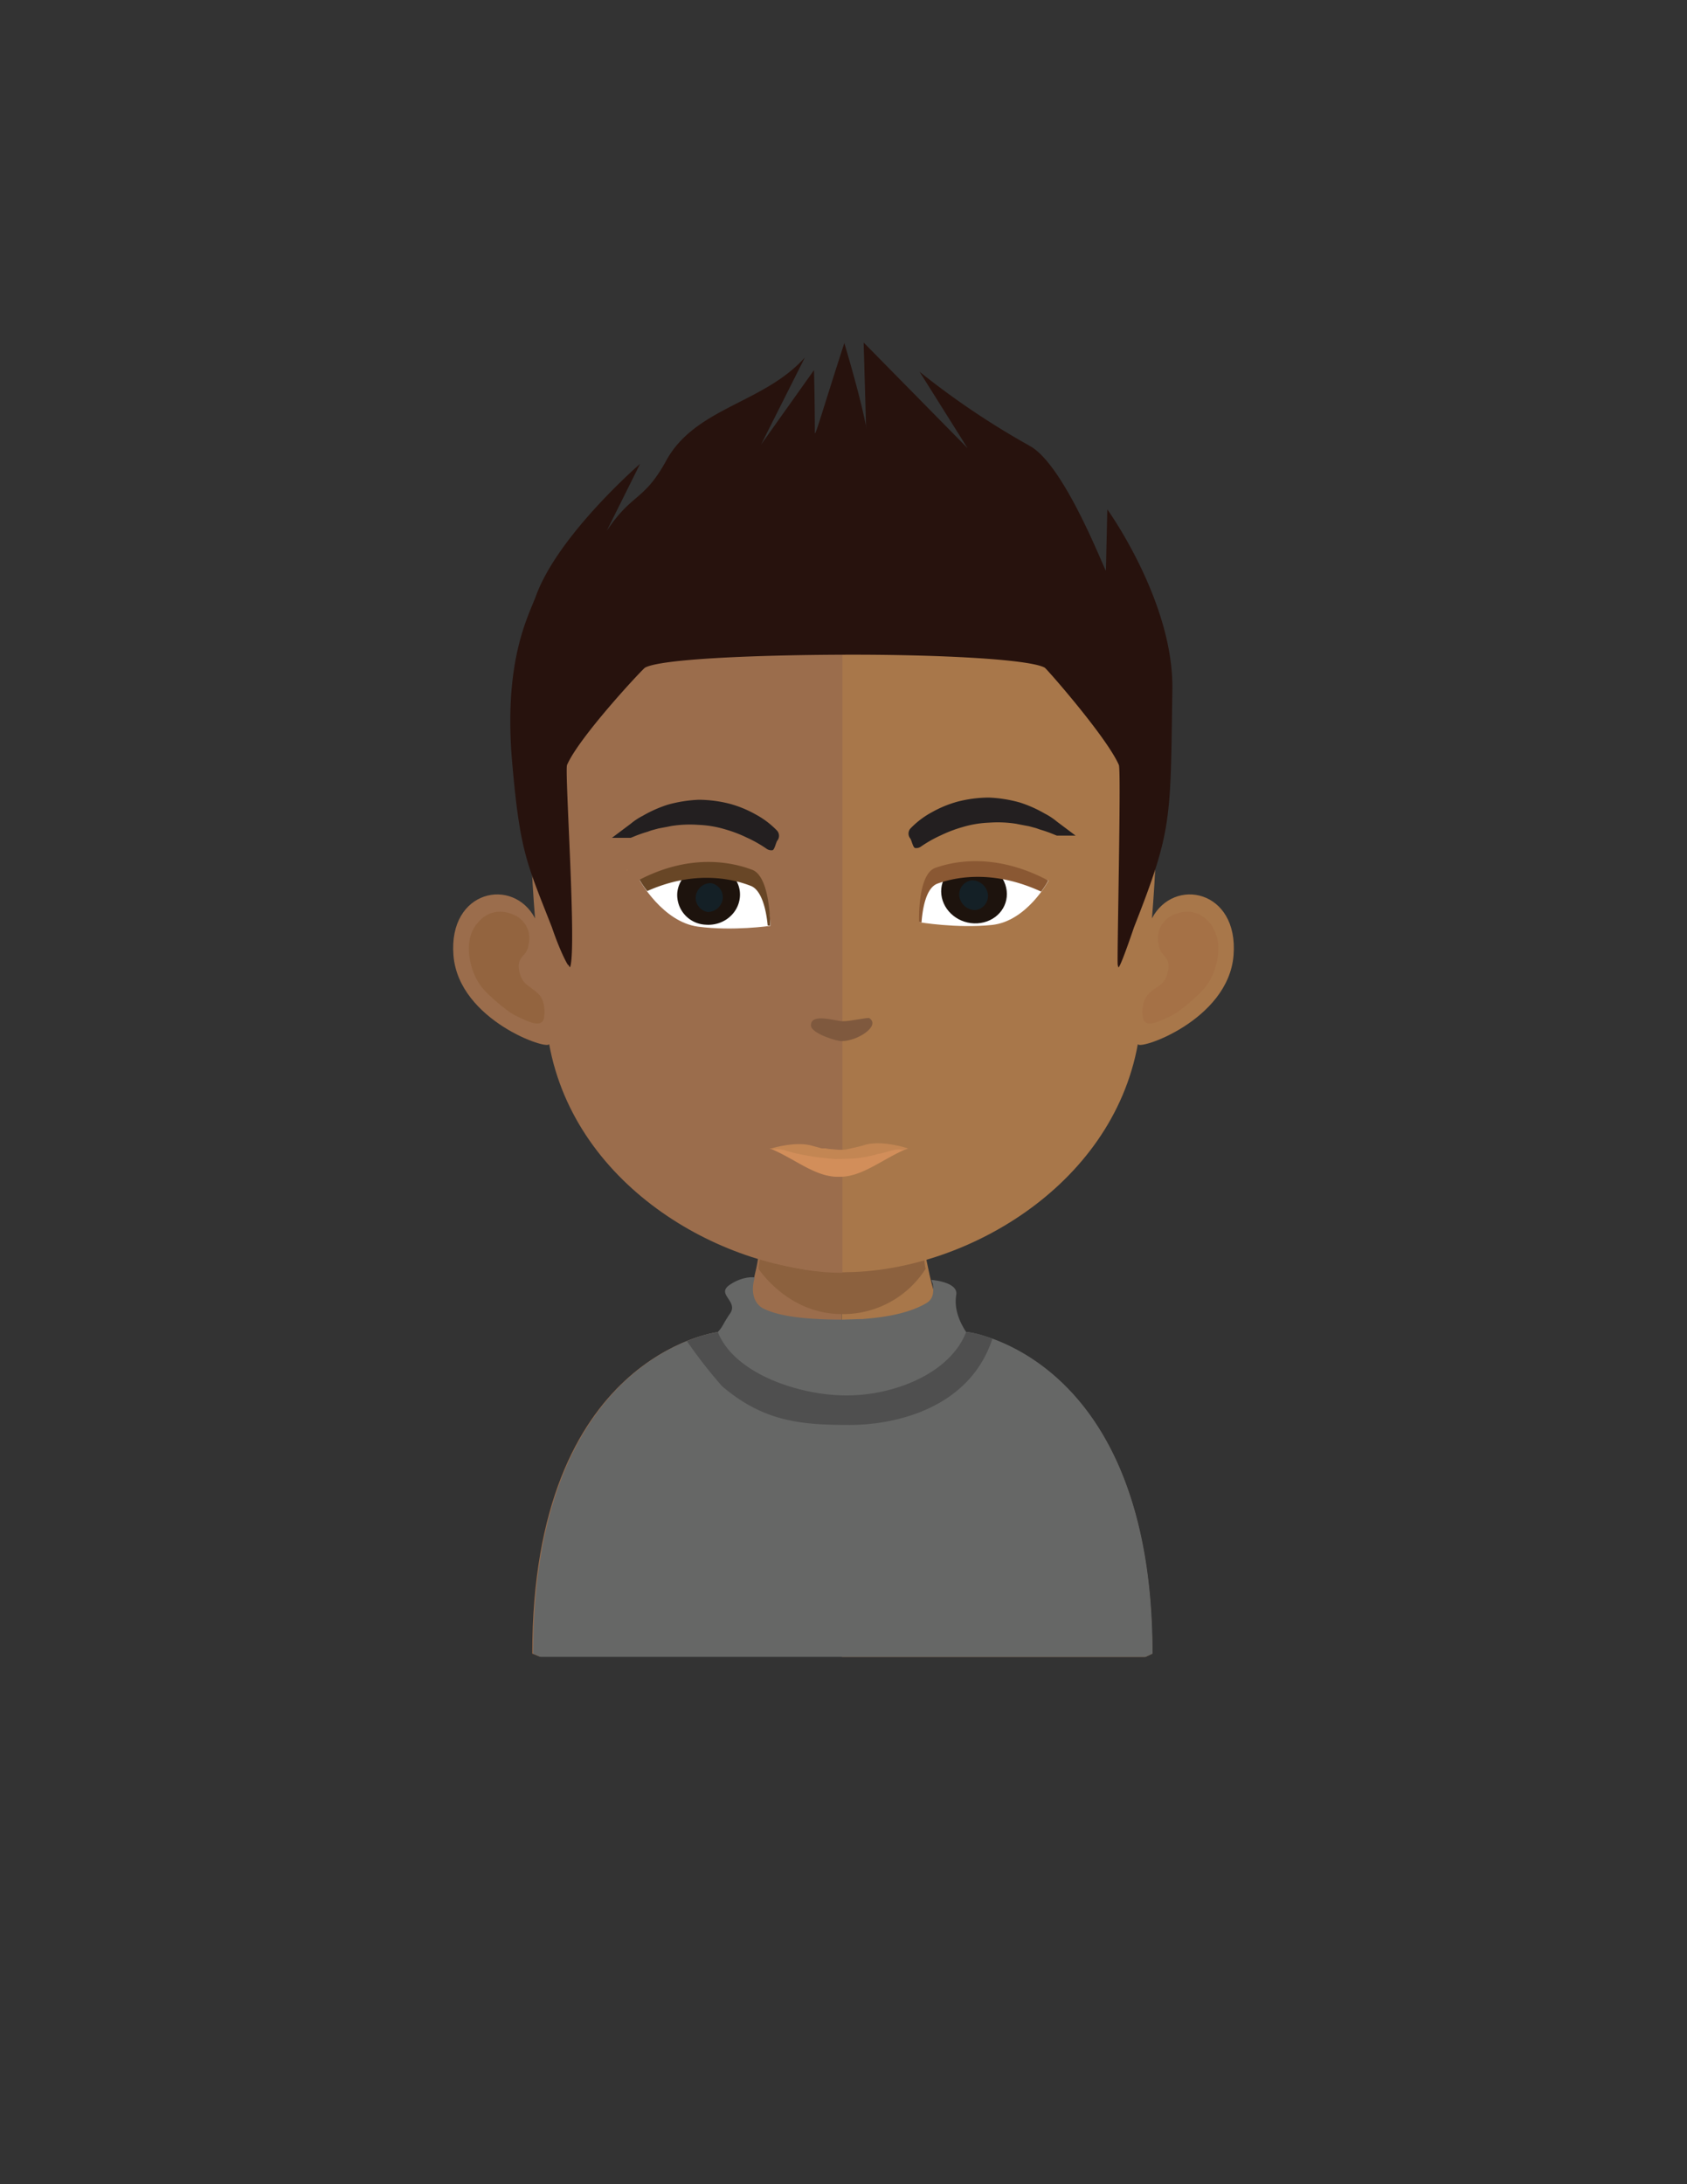 <svg id="Layer_1" data-name="Layer 1" xmlns="http://www.w3.org/2000/svg" xmlns:xlink="http://www.w3.org/1999/xlink" viewBox="0 0 612 792"><rect x="0" y="0" width="612" height="792" fill="#333333" stroke="none"/><defs><style>.cls-1{fill:none;}.cls-2{fill:#352626;}.cls-3{fill:#9b6d4c;}.cls-4{fill:#a8774a;}.cls-5{clip-path:url(#clip-path);}.cls-6{fill:#8c613e;}.cls-7{fill:#93643f;}.cls-8{fill:#a57146;}.cls-9{fill:#d28e5a;}.cls-10{fill:#c38653;}.cls-11{fill:#7f593e;}.cls-12{fill:#231f20;}.cls-13{fill:#fff;}.cls-14{fill:#1d130d;}.cls-15{fill:#142026;}.cls-16{fill:#684626;}.cls-17{fill:#8a5833;}.cls-18{fill:#666766;}.cls-19{fill:#27120d;}.cls-20{fill:#4f4f4f;}</style><clipPath id="clip-path"><rect class="cls-1" x="275.2" y="440.6" width="60.7" height="35.98"/></clipPath></defs><title>OOW II - Final avatars</title><path class="cls-2" d="M299.8,427.5a7.5,7.5,0,0,0-.9,3.5v3.3a7.5,7.5,0,1,0,15,0v-3.3a7.5,7.5,0,0,0-.9-3.5,63.1,63.1,0,0,0-13.2,0Z"/><path class="cls-3" d="M305.4,398.7V600.7H195.8l-2.7-1.1c0-108.4,67.1-116.5,67.1-116.5,6.7,0,11-8.6,13.8-21.7.5-2,.9-4.1,1.2-6.4s1.1-7.6,1.5-11.7c.2-2.4.5-4.9.7-7.5,1-12.4,1.3-25.9,1.3-38.7,0,0,14.8,1.4,26.7,1.4"/><path class="cls-4" d="M418.1,599.6l-2.6,1.2H305.4V398.7h.2c11.9,0,26.7-1.4,26.7-1.4,0,12.7.3,26,1.3,38.4l.7,7.3c.4,4.2.9,8.2,1.5,12h0c.2,1.7.6,3.3.9,4.8,2.8,14,7.3,23.4,14.2,23.4,0,0,67.1,8.1,67.1,116.5"/><g class="cls-5"><path class="cls-6" d="M335.9,459.9h0a35.5,35.5,0,0,1-30.4,16.6h-.2c-17.4-.1-27.6-12.8-30.2-16.5q.9-5.5,1.5-11.7c.2-2.4.5-4.9.7-7.5a119.3,119.3,0,0,0,27.6,3.6h.3a113.2,113.2,0,0,0,28.3-3.9l.7,7.3c.4,4.2.9,8.2,1.5,12"/></g><path class="cls-3" d="M305.7,171.9C189.6,171.9,189,269.3,194.1,333c-7.9-15.1-31.5-10.4-29.6,13.4s35.1,34.8,34.7,32.1c9.5,52.5,64.1,82.8,106.5,82.8h.9V171.9h-.9"/><path class="cls-7" d="M172,336.4c5.8-9.2,14.6-5.2,16.8-3.2s4.2,5.1,2.7,10.5c-.8,3.1-4,3.3-3.2,8s3.3,5.6,4.6,6.7,3.1,2.1,3.9,4.3a12,12,0,0,1,.5,6.6c-.9,3.8-6.4.8-10-.9s-10.1-7.6-12-9.8c-4.8-5.5-7.1-16.1-3.3-22.2"/><path class="cls-4" d="M306.3,171.9c116.1,0,116.8,97.4,111.6,161.1,7.9-15.1,31.5-10.4,29.6,13.4s-35.1,34.8-34.7,32.1c-9.5,52.5-64.1,82.8-106.5,82.8h-.9V171.9h.9"/><path class="cls-8" d="M440.1,336.4c-5.7-9.2-14.6-5.2-16.8-3.2s-4.2,5.1-2.7,10.5c.8,3.1,4,3.3,3.2,8s-3.2,5.6-4.7,6.7-3,2.1-3.9,4.3a11.6,11.6,0,0,0-.5,6.6c.9,3.8,6.3.8,10-.9s10.1-7.6,12-9.8c4.9-5.5,7.2-16.1,3.3-22.2"/><path class="cls-3" d="M304.7,199.4c-38.2,0-66.1,11.1-83.1,33.1-23.7,30.6-22.8,77.5-14,111.1,2.7,10.3,4,38,5.9,48.2,8.2,45.4,58.3,69.7,91.2,69.7h.9V199.4h-.9"/><path id="_Path_" data-name="&lt;Path&gt;" class="cls-9" d="M326.5,416.5c-3-.1-6.2,2-9.8,1.7h-.4a7.4,7.4,0,0,0-2.6.2,31.8,31.8,0,0,0-3.4.9,18.3,18.3,0,0,1-6,.8h-.2a18.3,18.3,0,0,1-6-.8,31.8,31.8,0,0,0-3.4-.9,7.4,7.4,0,0,0-2.6-.2h-.4c-3.7.3-6.8-1.8-9.8-1.7-.8.1-2.1-.1-2.7-.1l.5.2c8.7,3.6,16.2,10.3,24.5,10.1h.2c8.3.2,15.8-6.5,24.5-10.1l.5-.2C328.6,416.3,327.3,416.5,326.5,416.5Z"/><path class="cls-10" d="M329,416.3h0s-8.8-2.9-15.1-1.2a44.4,44.4,0,0,1-4.8,1.2,14.8,14.8,0,0,1-5,.6h0l-3.6-.3-1-.2h-1.4l-3.7-1c-6.3-1.7-15.1,1.2-15.1,1.2h-.2c.7,0,1.9.2,2.7.1,2.5-.1,5.1,1.3,7.9,1.7a74,74,0,0,0,10.6,1.6,15.4,15.4,0,0,0,3.7.2h2.3a42.2,42.2,0,0,0,12.3-1.8h0c2.8-.4,5.3-1.7,7.8-1.6.8.1,2.1-.1,2.7-.1Z"/><path id="_Path_2" data-name="&lt;Path&gt;" class="cls-11" d="M294.2,371.9c-.2-4.7,8.6-1.7,11.4-1.6s9.2-1.5,9.8-1.1c4.1,2.8-4.3,8.3-10,8.3C304,377.7,294.3,374.8,294.2,371.9Z"/><g id="_Group_" data-name="&lt;Group&gt;"><path id="_Path_3" data-name="&lt;Path&gt;" class="cls-12" d="M384.6,298.8l-1.2-.9a23.7,23.7,0,0,0-4.4-2.9,45.5,45.5,0,0,0-9-4,48.6,48.6,0,0,0-11.3-1.8,46.3,46.3,0,0,0-11.4,1.5,40.9,40.9,0,0,0-9.2,3.8,31.4,31.4,0,0,0-7.8,5.9h0a2.8,2.8,0,0,0-.1,3.6c.5.6,1,3.4,1.8,3.5h0a3,3,0,0,0,2.2-.6h0a46.3,46.3,0,0,1,7.1-4,48.8,48.8,0,0,1,7.9-3,38.8,38.8,0,0,1,9.6-1.6,43.1,43.1,0,0,1,9.8.4l1.5.3,3.2.6,2.6.7,1.4.5a47.1,47.1,0,0,1,5.1,1.8l1,.4h6.8Z"/></g><g id="_Group_2" data-name="&lt;Group&gt;"><path id="_Path_4" data-name="&lt;Path&gt;" class="cls-12" d="M227.6,299.6l1.2-.9a23.7,23.7,0,0,1,4.4-2.9,45.5,45.5,0,0,1,9-4,48.6,48.6,0,0,1,11.3-1.8,46.3,46.3,0,0,1,11.4,1.5,40.9,40.9,0,0,1,9.2,3.8,31.4,31.4,0,0,1,7.8,5.9h0a2.8,2.8,0,0,1,.1,3.6c-.5.6-1,3.4-1.8,3.5h0a3,3,0,0,1-2.2-.6h0a46.3,46.3,0,0,0-7.1-4,48.8,48.8,0,0,0-7.9-3,38.8,38.8,0,0,0-9.6-1.6,43.1,43.1,0,0,0-9.8.4l-1.5.3-3.2.6-2.6.7-1.4.5a47.1,47.1,0,0,0-5.1,1.8l-1,.4h-6.8Z"/></g><path class="cls-10" d="M227.5,315.4l-.2.3.4-.2Z"/><path id="_Path_5" data-name="&lt;Path&gt;" class="cls-13" d="M232,319.1s8.4,15.2,21.2,16.9,26.3-.3,26.3-.3-.4-14.8-7.1-17.3S250.7,312.5,232,319.1Z"/><path id="_Path_6" data-name="&lt;Path&gt;" class="cls-14" d="M268.4,325.4c-.6,6-6.1,10.4-12.4,9.9a10.8,10.8,0,0,1-10.3-11.6c.6-6,6.1-10.4,12.4-9.9S269,319.5,268.4,325.4Z"/><path id="_Path_7" data-name="&lt;Path&gt;" class="cls-15" d="M256.8,330.7a5.2,5.2,0,0,1-4.4-5.6,5.5,5.5,0,0,1,5.4-4.9,5.2,5.2,0,0,1,4.4,5.6A5.5,5.5,0,0,1,256.8,330.7Z"/><path id="_Path_8" data-name="&lt;Path&gt;" class="cls-16" d="M279.4,335.6h-.9c-.5-5.4-2.1-12.9-6.2-14.4-6.2-2.4-20-5.9-37.5,1.9A33.9,33.9,0,0,1,232,319c19.1-9.9,34.3-6.1,40.9-3.6S279.4,335.6,279.4,335.6Z"/><path id="_Path_9" data-name="&lt;Path&gt;" class="cls-13" d="M380.4,319.3s-7.9,14.8-20.6,16.1-26.3-1-26.3-1,1.4-14.6,8-16.9S360.7,312.6,380.4,319.3Z"/><path id="_Path_10" data-name="&lt;Path&gt;" class="cls-14" d="M341.5,324.4c.7,6.1,6.5,10.8,13.1,10.4s11.3-5.7,10.6-11.8-6.5-10.8-13.1-10.4S340.8,318.3,341.5,324.4Z"/><path id="_Path_11" data-name="&lt;Path&gt;" class="cls-15" d="M353.8,330a5.2,5.2,0,0,0,4.6-5.7,5.9,5.9,0,0,0-5.8-5.1,5.2,5.2,0,0,0-4.6,5.7A5.9,5.9,0,0,0,353.8,330Z"/><path id="_Path_12" data-name="&lt;Path&gt;" class="cls-17" d="M333.4,334.3l.9.2c.4-5.3,1.7-12.6,5.8-14.1,6.1-2.2,19.8-5.3,37.6,2.9a31.1,31.1,0,0,0,2.6-4c-19.4-10.3-34.5-6.9-41-4.6S333.4,334.3,333.4,334.3Z"/><path class="cls-18" d="M407.4,535.2c-18.9-47.6-56.3-52.2-56.3-52.2h-.6c-2.7-4.1-4.4-8.8-3.6-13.5s-9-5.4-9-5.4a7.8,7.8,0,0,0,.5,1.4c.1,1.5.9,5.1-2.3,7s-9,4.4-20,5.5l-3.2.3h-1l-6.1.2c-17.8,0-25.2-2.1-29.2-4.2-1.8-1-4.8-4.2-2.8-11.1,0,0-4.1-.7-9.1,2.7s3.2,5.9.2,10.3-2.4,4.5-4.5,6.8h-.1c-1.8.3-25.3,4-43.9,29.5-12.6,17.2-23,44.4-23,87.1l2.7,1.2H415.5l2.6-1.2C418.1,572.2,413.8,551.3,407.4,535.2Z"/><path class="cls-19" d="M425.3,250c.5-31.9-23.6-65.3-23.6-65.3l-.5,22.2c-.5,0-14.9-38.2-27.6-45.2a288.5,288.5,0,0,1-40-26.9L351,162.5l-37.7-38.3c.3,10.1,1.1,37.1.8,30-1.7-8.6-5-20.4-7.8-29.8-7.7,23.7-10.7,34.5-10.7,32.5s0-10.1-.3-22.7l-19.2,27L292,129.6c-14.9,16.7-39.7,18.1-50.3,37.4-8.1,14.8-12.4,11.7-21.6,25.5l12.1-24.3s-29.5,25.5-37.7,47.7c-2.8,7.6-11.9,23.5-8.7,60.5,2.8,32.4,5.3,36.6,14.4,59.8,3.2,9.4,5.9,14,5.9,13.7s.6,1,.7.8c2.5-6-2-71.1-1.1-73.3,4.4-10.2,27.5-34.9,28.3-35.3,5.5-3.1,38.9-4.6,72.5-4.7s66.9,1.6,72.5,4.7c.7.4,22.5,25.2,26.9,35.3.9,2.1-.8,73.2-.4,72.5a4.5,4.5,0,0,0,.2.8c.3.6,2.5-5.1,5.7-14.5C425.3,300.8,424.6,297.7,425.3,250Z"/><path class="cls-20" d="M308.2,516.7c16.8,0,43.5-6.1,51.8-31.2-5.9-2.3-5.9-1.9-9.5-2.5-5.9,15.1-26.2,23-43.4,23s-40.7-7.9-46.7-23c-5.3,1.2-3.7.5-11.2,3.3A174.4,174.4,0,0,0,262,502.7C277,515.4,290.3,516.7,308.2,516.7Z"/></svg>